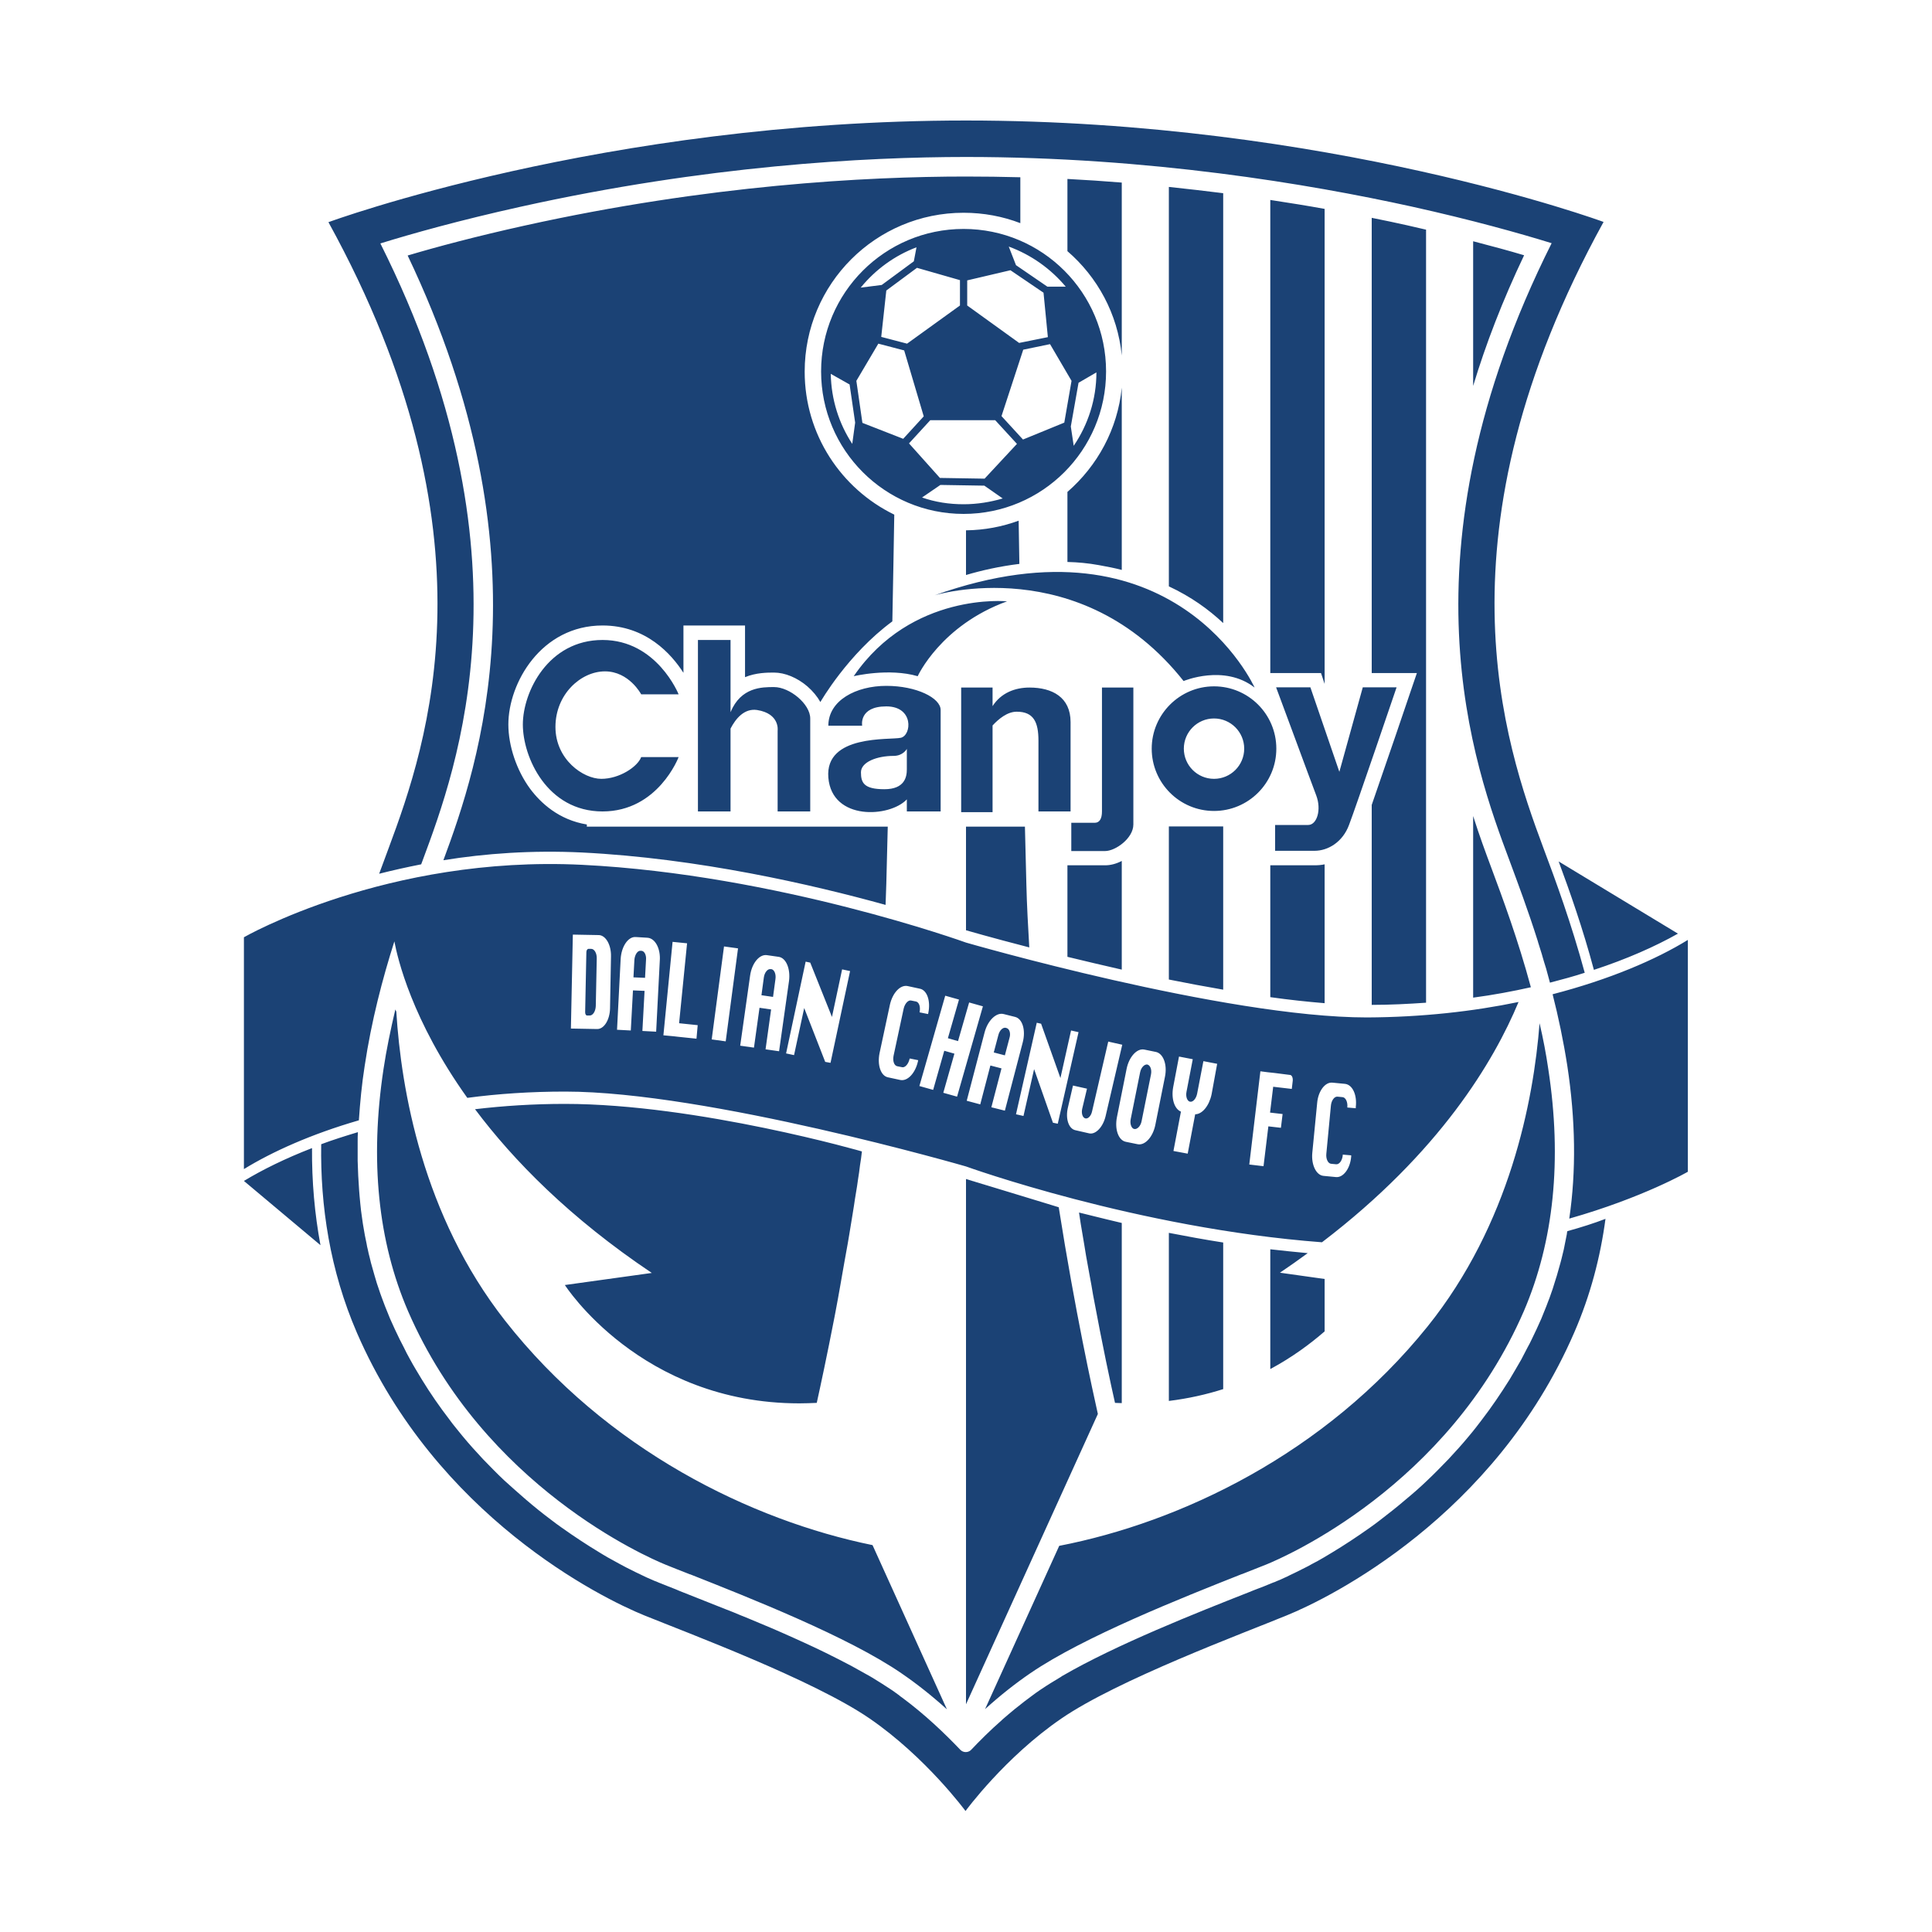 <?xml version="1.0" encoding="utf-8"?>
<!-- Generator: Adobe Illustrator 22.1.0, SVG Export Plug-In . SVG Version: 6.00 Build 0)  -->
<svg version="1.1" id="图层_1" xmlns="http://www.w3.org/2000/svg" xmlns:xlink="http://www.w3.org/1999/xlink" x="0px" y="0px"
	 viewBox="0 0 800 800" style="enable-background:new 0 0 800 800;" xml:space="preserve">
<style type="text/css">
	.st0{fill:#1B4275;}
</style>
<path class="st0" d="M631.1,105.7c-9,18.9-15.9,36.9-21.1,54.1V99.9C618.1,102,625.1,103.9,631.1,105.7z M633.9,408.8
	c-5.3-19.7-11.7-36.9-16.5-49.8c-2.2-5.9-4.8-12.9-7.4-21.1v75.2C618.3,412,626.3,410.5,633.9,408.8z M645.4,356.7
	c4.6,12.4,10,27.7,14.6,44.9c13.7-4.5,25.4-9.7,34.8-15L645.4,356.7z M129.2,475.4c-11.1,4.3-20.6,9-28.2,13.6l31.7,26.6
	C130.3,502.7,129.1,489.3,129.2,475.4z M642.9,411.7c2.4,9.4,4.5,19.4,6.1,29.7c3.4,22.4,3.7,43.5,0.8,63.2
	c30.6-8.7,49.1-19.4,49.1-19.4v-96C685.6,397.4,666.4,405.6,642.9,411.7z M475.1,440.8c-1.2-0.2-2.6,1.2-3,3.2l-3.9,19.4
	c-0.4,2,0.3,3.9,1.5,4.1c1.2,0.2,2.6-1.2,3-3.2l3.9-19.4C477,442.9,476.3,441.1,475.1,440.8z M416.8,425.7l-0.3-0.1
	c-1.2-0.3-2.6,1-3.1,3l-1.9,7.2l4.6,1.2l1.9-7.2C418.6,427.9,418,426,416.8,425.7z M628.8,414.9c-10.2,24.5-32.6,62.3-81.4,99.5
	C470.8,508.6,400,483,400,483s-107-31-166-31c-14.2,0-27.8,0.9-40.5,2.6c-23-32.2-28.9-57.9-30.2-64.8c-4.9,15.4-9.5,32.9-12.3,51.6
	c-1.2,7.6-1.9,15.1-2.4,22.5c-19.7,5.7-35.9,13-47.6,20.2v-96c0,0,59-34,140-30s159,32.2,159,32.2s107,31,166,31
	C588.8,421.2,610,418.8,628.8,414.9z M253,396c0.1-4.8-2.2-8.7-5-8.8l-10.8-0.2l-0.8,38.9l10.8,0.2c2.9,0.1,5.3-3.8,5.4-8.5L253,396
	z M268.1,388.3l-4.9-0.3c-3.1-0.2-5.9,3.9-6.2,9.1l-1.5,29.3l5.7,0.3l0.9-16.6l4.8,0.2l-0.9,16.6l5.7,0.3l1.5-29.3
	C273.6,392.8,271.3,388.5,268.1,388.3z M288.9,424.5l-7.7-0.8l3.3-33.1l-6-0.6l-3.8,38.7l4.3,0.4l1.7,0.2l7.7,0.8L288.9,424.5z
	 M305.6,392.7l-5.8-0.8l-5.1,38.5l5.8,0.8L305.6,392.7z M322.6,435.3l4.1-29c0.7-5.1-1.2-9.7-4.3-10.1l-4.9-0.7
	c-3.1-0.4-6.2,3.4-6.9,8.5l-4.1,29l5.7,0.8l2.3-16.5l4.8,0.7l-2.3,16.5L322.6,435.3z M352,402.1l-3.3-0.7l-4.2,19.7l-9-22.5
	l-1.9-0.4l-8.1,38l3.3,0.7l4.2-19.5l8.7,22.3l2.2,0.4L352,402.1z M380.2,439l-3.5-0.7l-0.1,0.3c-0.5,2.1-1.9,3.6-3.1,3.3l-2-0.4
	c-1.3-0.3-1.9-2.2-1.5-4.3l4.2-19.6c0.5-2.1,1.9-3.6,3.1-3.3l2,0.4c1.3,0.3,1.9,2.2,1.5,4.3l0,0.2l3.5,0.7l0.1-0.5
	c1-4.9-0.5-9.4-3.5-10l-5.1-1.1c-3-0.6-6.2,2.8-7.3,7.7l-4.3,20.1c-1,4.9,0.5,9.4,3.5,10l5.1,1.1c3,0.6,6.2-2.8,7.3-7.7L380.2,439z
	 M407,416.7l-5.7-1.6l-4.6,16l-4.2-1.2l4.6-16l-5.7-1.6l-10.7,37.4l5.7,1.6l4.6-16.2l4.2,1.2l-4.6,16.2l5.7,1.6L407,416.7z
	 M416.1,459.9l7.4-28.3c1.3-5-0.1-9.7-3.1-10.5l-4.8-1.2c-3-0.8-6.6,2.6-7.9,7.6l-7.4,28.3l5.6,1.5l4.2-16.1l4.6,1.2l-4.2,16.1
	L416.1,459.9z M438,465.3l8.6-37.9l-3.1-0.7l-4.4,19.7l-8-22.5l-1.8-0.4l-8.6,37.9l3.1,0.7l4.4-19.4l7.8,22.2L438,465.3z
	 M457.8,462.2l6.9-29.6l-5.8-1.3l-6.7,28.9c-0.4,1.9-1.7,3.2-2.8,2.9c-1.1-0.3-1.7-2-1.3-3.9l2-8.4l-5.8-1.3l-2.1,9.1
	c-1.1,4.6,0.3,8.8,3.1,9.4l5.7,1.3C453.6,469.9,456.7,466.8,457.8,462.2z M478.7,435.6l-4.9-1c-3-0.6-6.3,3-7.3,8l-4,20
	c-1,5,0.6,9.6,3.7,10.2l4.9,1c3,0.6,6.3-3,7.3-8l4-20C483.4,440.8,481.7,436.3,478.7,435.6z M504,440.5l-5.7-1.1l-2.6,13.5
	c-0.4,2-1.7,3.5-2.9,3.3c-1.2-0.2-1.9-2.1-1.5-4.1l2.6-13.5l-5.7-1.1l-2.4,12.6c-0.9,4.8,0.5,9.1,3.2,10.2l-3.1,16.3l5.9,1.1
	l3.1-16.3c2.9,0,5.8-3.5,6.8-8.3L504,440.5z M534.1,445.1l-6.3-0.8L525,444l-3.1-0.4l-4.6,38.6l5.9,0.7l2-16.5l5.2,0.6l0.7-5.7
	l-5.2-0.6l1.3-10.7l7.7,0.9l0.4-3.4C535.4,446.2,534.9,445.1,534.1,445.1z M556.9,448.8l-5.2-0.5c-3-0.3-5.9,3.5-6.3,8.5l-2,20.5
	c-0.5,5,1.6,9.3,4.6,9.6l5.2,0.5c3,0.3,5.9-3.5,6.3-8.5l0-0.5l-3.5-0.3l0,0.3c-0.2,2.1-1.4,3.8-2.7,3.7l-2.1-0.2
	c-1.3-0.1-2.2-2-2-4.1l1.9-20c0.2-2.1,1.4-3.8,2.7-3.7l2.1,0.2c1.3,0.1,2.2,2,2,4.1l0,0.2l3.5,0.3l0-0.5
	C562,453.3,560,449.1,556.9,448.8z M265.5,393.7l-0.3,0c-1.2-0.1-2.3,1.6-2.5,3.6l-0.4,7.4l4.8,0.2l0.4-7.4
	C267.7,395.4,266.8,393.7,265.5,393.7z M319.4,401.3l-0.3,0c-1.2-0.2-2.5,1.3-2.8,3.4l-1,7.4l4.8,0.7l1-7.4
	C321.4,403.3,320.6,401.5,319.4,401.3z M244.8,392.9l-1.1,0c-0.5,0-0.9,0.6-0.9,1.4l-0.5,24.8c0,0.8,0.3,1.4,0.8,1.4l1.1,0
	c1.3,0,2.4-1.7,2.5-3.9l0.4-19.6C247.2,394.7,246.1,392.9,244.8,392.9z M161,351c-1.2,3.4-2.6,6.9-4,10.8c5.5-1.4,11.3-2.7,17.4-3.9
	c0.2-0.5,0.4-1.1,0.6-1.6c14.3-38.5,47.1-126.6-17.5-255.5c12.9-4,32.8-9.6,58.1-15.2C292.2,68.6,358.1,65,400,65
	c75.9,0,142.1,11.2,184.4,20.5c25.3,5.6,45.2,11.2,58.1,15.2c-64.6,128.9-31.9,217-17.5,255.5c3.4,9.2,7.7,20.6,11.8,33.6
	c0,0,0,0,0,0c0,0.1,0.1,0.3,0.1,0.4c0.5,1.7,1.1,3.4,1.6,5.1c0,0.1,0.1,0.3,0.1,0.4c0.5,1.7,1,3.5,1.6,5.3c0.1,0.4,0.2,0.8,0.3,1.1
	c0.4,1.6,0.9,3.2,1.3,4.8c5-1.3,9.8-2.6,14.4-4.1c-5.5-20.3-12-38.1-17.2-51.9c-16-43-46-130,25-259c0,0-114-42-264-42
	S136,92,136,92C207,221,177,308,161,351z M649,509.8C649,509.8,649,509.8,649,509.8c-0.1,0.4-0.2,0.8-0.2,1.2
	c-0.3,1.5-0.6,3-0.9,4.5c-0.1,0.7-0.3,1.4-0.4,2c-0.3,1.3-0.6,2.5-0.9,3.7c-0.2,0.6-0.3,1.3-0.5,1.9c-0.5,1.8-1,3.6-1.5,5.3
	c-0.1,0.2-0.1,0.4-0.2,0.6c-0.5,1.6-1,3.2-1.5,4.8c-0.2,0.6-0.4,1.1-0.6,1.7c-0.4,1.3-0.9,2.5-1.4,3.8c-0.2,0.5-0.4,1.1-0.6,1.6
	c-0.7,1.7-1.4,3.5-2.1,5.2c-1.3,2.9-2.6,5.8-4,8.6c-0.5,1.1-1.1,2.2-1.7,3.3c-0.9,1.7-1.7,3.3-2.6,5c-1.6,2.8-3.2,5.5-4.8,8.2
	c-3.7,5.9-7.5,11.5-11.5,16.7c-0.8,1-1.5,2-2.3,3c-1,1.3-2,2.5-3,3.7c-2.8,3.4-5.7,6.6-8.6,9.7c-1.5,1.5-2.9,3-4.4,4.5
	s-2.9,2.9-4.4,4.3c-2.9,2.8-5.9,5.4-8.8,7.8c-3.6,3.1-7.2,5.9-10.7,8.6c-1.4,1.1-2.8,2.1-4.2,3.1c-5.5,3.9-10.7,7.3-15.5,10.2
	c-1.2,0.7-2.3,1.4-3.5,2.1c-1.7,1-3.3,1.9-4.9,2.7c-1,0.6-2,1.1-3,1.6c-1.4,0.7-2.8,1.4-4,2c-0.8,0.4-1.6,0.8-2.3,1.1
	c-0.7,0.4-1.4,0.7-2.1,1c-1.3,0.6-2.3,1.1-3.2,1.4c-0.6,0.3-1.1,0.5-1.5,0.6c-0.7,0.3-1.4,0.6-2.2,0.9c-1.2,0.5-2.4,1-3.8,1.5
	c-1.4,0.5-2.8,1.1-4.3,1.7c-21.1,8.3-54.7,21.6-76.9,34.5c-0.2,0.1-0.4,0.2-0.6,0.4c-3,1.8-5.8,3.5-8.3,5.2c0,0,0,0,0,0
	c-0.1,0.1-0.2,0.1-0.3,0.2c-1.2,0.8-2.3,1.6-3.5,2.5c-2.1,1.5-4.1,3.1-6.1,4.7c-0.3,0.2-0.6,0.5-0.9,0.7c-1.8,1.5-3.5,2.9-5.2,4.4
	c-0.1,0.1-0.2,0.2-0.3,0.3c-4.8,4.2-9.1,8.5-12.7,12.3c-0.6,0.6-1.4,0.9-2.2,0.9s-1.6-0.3-2.2-0.9c-6.4-6.7-14.6-14.6-24.2-21.7
	c-0.4-0.3-0.9-0.6-1.3-1c-0.8-0.6-1.7-1.2-2.5-1.8c-0.3-0.2-0.6-0.4-0.9-0.6c-2.4-1.6-5.1-3.3-7.9-5c-0.7-0.4-1.5-0.9-2.3-1.3
	c-2-1.1-4-2.2-6.1-3.4c-1.7-0.9-3.5-1.8-5.4-2.8s-3.7-1.8-5.6-2.8c-2.8-1.4-5.7-2.7-8.7-4.1c-2.9-1.3-5.9-2.7-8.9-4
	s-5.9-2.6-8.9-3.8c-1.7-0.7-3.3-1.4-5-2.1c-1.3-0.5-2.5-1-3.7-1.5c-1.9-0.8-3.8-1.6-5.7-2.3c-6.5-2.6-12.6-5-17.9-7.1
	c-0.5-0.2-1-0.4-1.5-0.6c-0.5-0.2-1-0.4-1.4-0.6c-2.4-0.9-4.5-1.8-6.3-2.5c-0.4-0.1-0.7-0.3-1-0.4c-0.4-0.2-0.9-0.4-1.5-0.6
	c-0.8-0.4-1.9-0.8-3.2-1.4c-0.6-0.3-1.3-0.6-2.1-1c-0.7-0.4-1.5-0.7-2.3-1.1c-1.2-0.6-2.6-1.3-4-2c-0.9-0.5-1.9-1-3-1.6
	c-1.5-0.8-3.2-1.8-4.9-2.7c-1.1-0.7-2.3-1.3-3.5-2.1c-4.8-2.9-10-6.3-15.5-10.2c-1.4-1-2.8-2-4.2-3.1c-3.5-2.6-7.1-5.5-10.7-8.6
	c-2.9-2.5-5.8-5.1-8.8-7.8c-1.5-1.4-2.9-2.8-4.4-4.3s-2.9-3-4.4-4.5c-2.9-3.1-5.8-6.3-8.6-9.7c-1-1.2-2-2.5-3-3.7
	c-0.8-1-1.6-2-2.3-3c-4-5.2-7.9-10.8-11.5-16.7c-1.6-2.7-3.3-5.4-4.8-8.2c-0.9-1.6-1.8-3.3-2.6-5c-0.6-1.1-1.1-2.2-1.7-3.3
	c-1.4-2.8-2.7-5.7-4-8.6c-0.7-1.7-1.4-3.4-2.1-5.2c-0.2-0.5-0.4-1.1-0.6-1.6c-0.5-1.2-0.9-2.5-1.4-3.8c-0.2-0.6-0.4-1.2-0.6-1.8
	c-0.5-1.4-1-2.9-1.4-4.4c-0.1-0.4-0.2-0.7-0.3-1c-0.5-1.7-1-3.5-1.5-5.3c-0.2-0.7-0.3-1.4-0.5-2.1c-0.3-1.1-0.6-2.3-0.8-3.4
	c-0.2-0.8-0.4-1.6-0.5-2.4c-0.2-1.1-0.5-2.3-0.7-3.4c-0.1-0.8-0.3-1.5-0.4-2.3c-0.3-1.7-0.6-3.4-0.8-5.1c-0.1-1-0.3-1.9-0.4-2.9
	c-0.1-0.9-0.2-1.8-0.3-2.8c-0.1-1.1-0.2-2.1-0.3-3.2c-0.1-0.8-0.1-1.7-0.2-2.5c-0.3-4-0.5-8-0.6-12.1c0-0.7,0-1.4,0-2.1
	c0-1.3,0-2.5,0-3.8c0-0.7,0-1.4,0-2.1c0-1.3,0-2.6,0.1-3.9c-5.3,1.6-10.4,3.2-15.2,5c-0.4,25.5,3.6,52.2,14.8,78.1
	c33,76,101,109.7,119,117c18,7.3,70,26.7,93.3,42.7c23.3,16,39.7,38.3,39.7,38.3s16.3-22.3,39.7-38.3c23.3-16,75.3-35.3,93.3-42.7
	c18-7.3,86-41,119-117c6.8-15.6,10.9-31.5,13-47.2C660.1,506.5,654.8,508.2,649,509.8z M404,489.5c0.1,0,0.2,0.1,0.3,0.1
	C404.2,489.6,404.1,489.6,404,489.5z M405,489.9c0.1,0,0.3,0.1,0.4,0.1C405.2,490,405.1,489.9,405,489.9z M402.9,489.2
	c-0.1,0-0.2-0.1-0.3-0.1C402.7,489.1,402.8,489.1,402.9,489.2z M408.3,491c-0.1,0-0.2-0.1-0.3-0.1
	C408.1,490.9,408.2,490.9,408.3,491z M400.1,488.2C400,488.2,400,488.2,400.1,488.2C400,488.2,400,488.2,400.1,488.2z M407.1,490.6
	c-0.1,0-0.2-0.1-0.3-0.1C406.9,490.5,407,490.5,407.1,490.6z M400.5,488.3c0.1,0,0.2,0.1,0.3,0.1
	C400.7,488.4,400.6,488.4,400.5,488.3z M411.7,492.1c0.1,0,0.2,0.1,0.3,0.1C411.9,492.1,411.8,492.1,411.7,492.1z M402.2,488.9
	c-0.1,0-0.3-0.1-0.4-0.1C401.9,488.8,402,488.9,402.2,488.9z M401.3,488.6c-0.1,0-0.2-0.1-0.3-0.1
	C401.1,488.6,401.2,488.6,401.3,488.6z M400.3,488.3c-0.1,0-0.1,0-0.2-0.1C400.2,488.2,400.2,488.3,400.3,488.3z M446.8,502.1
	c0.2,1.5,0.5,3.1,0.7,4.6c0.5,3,1,6,1.5,8.9c0.2,1.4,0.5,2.9,0.7,4.3c0.5,2.8,1,5.6,1.5,8.3s1,5.3,1.4,7.9c3.9,21,7.3,36.9,9.1,44.8
	c0.9,0,1.8,0.1,2.8,0.1v-74.6C458,504.9,446.6,502,446.8,502.1z M484,580.1c8.1-1,15.6-2.7,22.5-4.9v-60.7c-7.7-1.2-15.3-2.6-22.5-4
	V580.1z M530,527c4-2.7,7.8-5.4,11.5-8.1c-5.2-0.5-10.4-1-15.5-1.6v49.6c9.1-4.9,16.5-10.4,22.5-15.6v-21.7L530,527z M420.8,494.9
	c0.1,0,0.3,0.1,0.4,0.1C421.1,494.9,421,494.9,420.8,494.9z M416.3,493.5c-0.1,0-0.2-0.1-0.3-0.1
	C416.1,493.4,416.2,493.5,416.3,493.5z M345.6,545.1c0.1-0.7,0.3-1.4,0.4-2.1c0.7-3.5,1.3-7.2,2-11c0.1-0.8,0.3-1.5,0.4-2.3
	c0.8-4.7,1.7-9.6,2.6-14.6c0.4-2.5,0.9-5.1,1.3-7.8c0.4-2.6,0.9-5.3,1.3-8c0.1-0.9,0.3-1.8,0.4-2.7c0.3-1.8,0.6-3.7,0.9-5.5
	c0.1-0.9,0.3-1.9,0.4-2.8c0.3-1.9,0.6-3.8,0.8-5.7c0.3-1.9,0.6-3.8,0.8-5.8c1.3,0.3-68-19.7-123-19.7c-13,0-25.4,0.8-37.2,2.2
	c15.9,21.2,39.2,45,73.2,67.8l-36,5c0,0,31.3,49,97.1,49c2.3,0,4.7-0.1,7.2-0.2C339.7,574.1,342.4,561.6,345.6,545.1z M361.3,639.8
	c-50-10.2-110.1-39.3-152.2-93c-34.1-43.5-43-95.7-45-127.9c-0.1-0.3-0.3-0.6-0.4-0.9c-2,8.5-3.7,16.7-4.9,24.7
	c-5.7,37.7-2.3,71.4,10.2,100.3c31.5,72.5,99,101.8,106.6,104.9c2.6,1.1,6.1,2.4,10.1,4l0.1,0c24.5,9.7,65.6,25.9,87.5,41
	c6.3,4.3,12.6,9.3,18.8,14.9L361.3,639.8z M641.1,442.6c-0.9-6.2-2.1-12.5-3.6-18.9C635,456,625.1,507,591.1,549.3
	c-42.5,52.8-102.5,81.1-152.5,90.8l-30.7,67.6c6.2-5.6,12.5-10.6,18.8-14.9c21.9-15,63-31.3,87.5-41l0.1,0c4-1.6,7.5-3,10.1-4
	c7.6-3.1,75.1-32.3,106.6-104.9C643.4,514,646.9,480.3,641.1,442.6z M438.4,499.9c0.1,0-38.4-11.7-38.4-11.7v217.5l54.6-120.2
	C452.5,576.1,445.2,543.1,438.4,499.9z M458,153.8c0,32.6-26.4,59-59,59c-32.6,0-59-26.4-59-59s26.4-59,59-59
	C431.6,94.8,458,121.2,458,153.8z M421.1,183.8l-9-9.8h-26.9l-8.8,9.6l12.8,14.3l18.5,0.3L421.1,183.8z M364.9,139.5l10.7,2.8
	l21.9-15.8v-10.5l-17.8-5.1l-12.7,9.4L364.9,139.5z M418.4,111.9l-17.9,4.2v10.4L422,142l11.9-2.4l-1.8-18.4L418.4,111.9z
	 M443.7,157.7l-8.9-15.2l-11.1,2.3l-9,27.5l8.9,9.7l17.1-7L443.7,157.7z M354.6,157.7l2.5,17.4l16.9,6.6l8.5-9.3l-8.1-27.3
	l-10.7-2.8L354.6,157.7z M344,154.8c0.2,10.7,3.4,20.6,8.9,29l1.2-8.8l-2.3-15.8L344,154.8z M444.6,184.6c5.9-8.7,9.4-19.2,9.4-30.4
	l-7.4,4.3l-3.2,18.1L444.6,184.6z M417.7,102.1l3,7.7l13,8.9h7.6C435.1,111.3,427,105.5,417.7,102.1z M356.4,119.1l8.7-1.1l13.3-9.8
	l1.1-5.8C370.5,105.8,362.5,111.6,356.4,119.1z M399,208.8c5.6,0,11.1-0.9,16.2-2.4l-7.6-5.3l-18.2-0.3l-7.6,5.2
	C387.2,207.9,393,208.8,399,208.8z M249.5,265c-22.5,0-33,21.5-33,35s10,36,33,36s31.5-22.5,31.5-22.5h-15.5c-1.5,4-9,9-16.5,9
	s-19-8-19-21.5s10.5-23,20.5-23s15,9.5,15,9.5H281C281,287.5,272,265,249.5,265z M320.5,284.5c-5,0-13.7,0-18,10.4V265H289v71h13.5
	v-34.3c2.1-4.1,5.7-8.5,11-7.7c9.5,1.5,8.5,8.5,8.5,8.5V336h13.5c0,0,0-32.5,0-38.5S327,284.5,320.5,284.5z M389.5,294
	c0,5,0,42,0,42h-14v-5c-7,7.5-31,9-32.5-9s25.5-15.5,30-16.5s5.5-13-6-13s-10,8-10,8h-14c0-10.5,11.5-16.5,24-16.5
	S389.5,289,389.5,294z M375.5,310.1c0,0-1.5,2.9-5.5,2.9c-6.8,0-13.5,2.5-13.5,6.8s1.2,7,9.7,7s9.3-5.2,9.3-8.2
	S375.5,310.1,375.5,310.1z M426.3,284.7c-6,0-11.8,2.2-15.3,7.7v-7.7h-13v51.6h13v-35.9c2.5-2.7,6.1-5.7,10-5.7c7,0,9,4.3,9,12
	c0,7.7,0,29.3,0,29.3h13.3c0,0,0-26.7,0-37C443.3,288.7,435.7,284.7,426.3,284.7z M456.3,284.7c0,0,0,48.3,0,51.3s-1,4.7-3,4.7
	s-9.7,0-9.7,0v11.7c0,0,9.7,0,14,0c4.3,0,11.7-5.3,11.7-11c0-5.7,0-56.7,0-56.7H456.3z M528.5,310c0,14.3-11.6,25.8-25.8,25.8
	c-14.3,0-25.8-11.6-25.8-25.8s11.6-25.8,25.8-25.8C516.9,284.2,528.5,295.7,528.5,310z M515.2,310c0-6.9-5.6-12.5-12.5-12.5
	s-12.5,5.6-12.5,12.5s5.6,12.5,12.5,12.5S515.2,316.9,515.2,310z M545,329.3c2.3,6,0.3,12.3-3.3,12.3c-3.7,0-13.7,0-13.7,0v10.7
	c0,0,10.7,0,16.3,0c5.7,0,11.7-3.7,14.3-10.7c2.7-7,19.7-57,19.7-57h-14l-9.7,35l-12-35h-14.2C528.5,284.7,542.7,323.3,545,329.3z
	 M353.5,280c0,0,14.5-3.5,26.5,0c0,0,9.5-21,37-31C417,249,377.5,245,353.5,280z M387,246.5c0,0,60.3-18.5,103.1,35.5
	c0,0,16.8-7.1,29.4,2.7C519.5,284.7,486.5,211,387,246.5z M243,342.3v-0.9c-11.6-1.9-19.1-8.9-23.5-14.8c-5.6-7.6-9-17.8-9-26.6
	c0-17.2,13.6-41,39-41c18,0,28.5,11.8,33.5,19.6V259h25.5v21.4c4.6-1.9,9.3-1.9,12-1.9c4.5,0,9.6,2.1,13.8,5.7
	c2.3,2,4.1,4.2,5.4,6.5c0,0,11.3-19.8,29.8-33.4c0.3-16.2,0.6-31.1,0.8-44.2c-22-10.7-37.1-33.2-37.1-59.2
	c0-36.4,29.5-65.8,65.8-65.8c8.3,0,16.2,1.5,23.5,4.3v-19c-7.4-0.2-14.9-0.3-22.5-0.3c-41.5,0-106.8,3.5-182.7,20.3
	c-19.9,4.4-36.4,8.8-48.5,12.4C228,230,198.2,316.8,183.6,356.2c17.3-2.8,36.6-4.2,57.4-3.2c48.2,2.4,95.4,13.3,125.7,21.7
	c0.1-2.9,0.2-5.8,0.3-8.7c0.2-7.9,0.4-15.8,0.6-23.7H243z M422.1,233.5c-0.1-6.2-0.2-12.2-0.3-17.9c-6.8,2.5-14.1,3.9-21.8,4v18.5
	C406.4,236.2,413.9,234.5,422.1,233.5z M424.4,342.3H400V385v0.2c0,0,10.3,3,26.2,7.1c-0.5-8.7-1-17.4-1.2-26
	C424.8,358.2,424.6,350.3,424.4,342.3z M455,234c3.3,0.6,6.5,1.2,9.5,2v-75.5c-1.7,17.2-10.1,32.4-22.5,43.2v29
	C446.3,232.8,450.6,233.2,455,234z M506.5,258V80c-7.3-0.9-14.8-1.8-22.5-2.6v165.4C493.2,247.1,500.4,252.3,506.5,258z
	 M464.5,147.2V75.6c-7.3-0.6-14.9-1.1-22.5-1.5V104C454.4,114.7,462.8,129.9,464.5,147.2z M582.7,93.3c-4.6-1-9.5-2.1-14.7-3.1
	v188.5h18.7l-2.7,7.9c-0.5,1.6-10.3,30.3-16,46.7v82.8c7.7,0,15.2-0.4,22.5-0.9V95.1C587.9,94.5,585.3,93.9,582.7,93.3z M547,278.7
	l1.5,4.5V86.5c-7.1-1.3-14.6-2.5-22.5-3.7v195.9H547z M457.7,358.3H442v37.9c7,1.7,14.6,3.5,22.5,5.3v-45
	C462.2,357.7,459.8,358.3,457.7,358.3z M544.3,358.3H526v54.6c7.8,1.1,15.3,1.9,22.5,2.5v-57.5C547.1,358.2,545.8,358.3,544.3,358.3
	z M484,342.3v63.3c7.4,1.5,15,2.9,22.5,4.2v-67.6H484z"/>
</svg>
